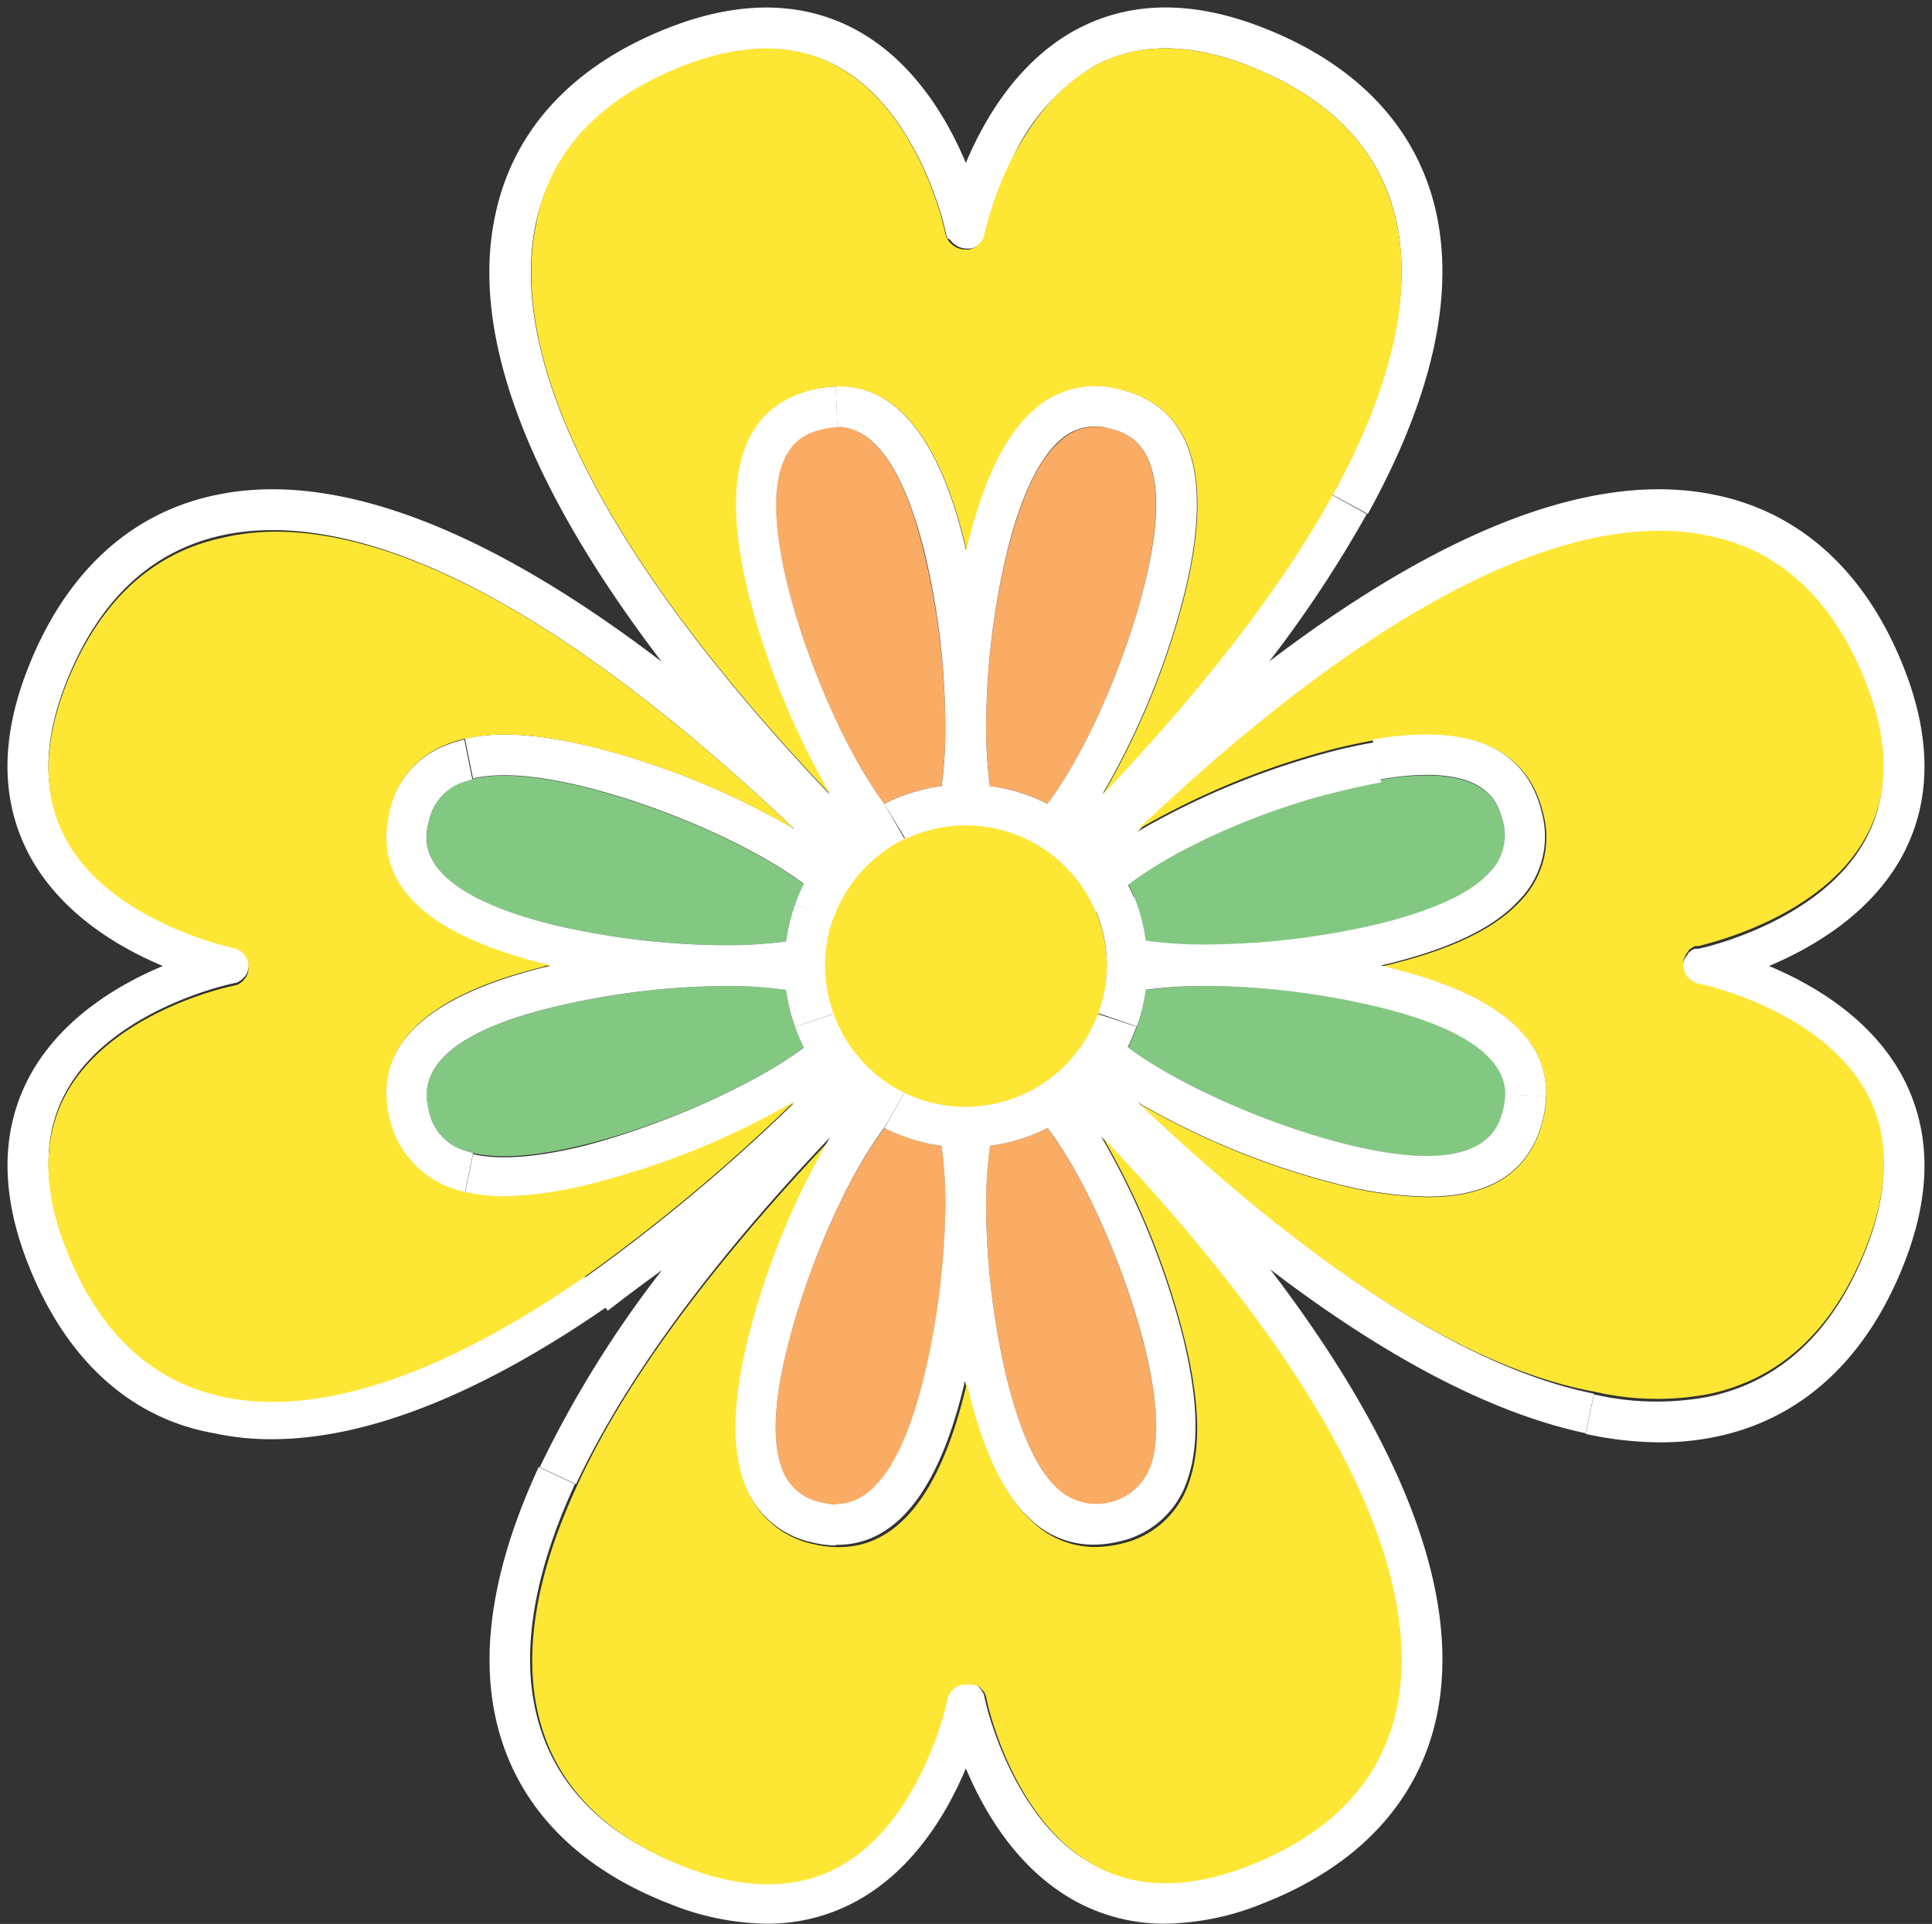 <svg xmlns="http://www.w3.org/2000/svg" viewBox="-0.55 -0.55 142.14 141.568"><rect x="-0.55" y="-0.55" width="142.14" height="141.568" fill="#333333" stroke="none"/><title>Depositphotos_103810092_18</title><g data-name="Layer 2"><g data-name="Layer 1"><g data-name="Layer 2"><g data-name="1"><path d="M80.88 70.52a10.25 10.25 0 0 1-.63 3.56 10.4 10.4 0 1 1 .63-3.56z" fill="#fee635"/><path d="M83.65 98.56c1 3.94 1.13 6.92.44 8.87a4.23 4.23 0 0 1-6.75 1.68c-1.52-1.4-2.79-4.11-3.77-8A56.79 56.79 0 0 1 72 88.21a32.54 32.54 0 0 1 .28-4.45 13.12 13.12 0 0 0 4.23-1.31c2.72 3.55 5.68 10.22 7.14 16.11z" fill="#faab64"/><path d="M68.73 83.76a31 31 0 0 1 .27 4.45 56.11 56.11 0 0 1-1.56 12.85c-2 7.93-4.69 9.15-6.4 9.15a4.76 4.76 0 0 1-1.18-.17 3.8 3.8 0 0 1-2.92-2.61c-.69-2-.54-4.93.44-8.87 1.46-5.89 4.42-12.56 7.14-16.11a13.09 13.09 0 0 0 4.21 1.31z" fill="#faab64"/><path d="M81.15 31c1.25.31 5 1.25 2.5 11.47-1.46 5.9-4.42 12.53-7.13 16.13a13.1 13.1 0 0 0-4.23-1.31 32.71 32.71 0 0 1-.29-4.46A56.79 56.79 0 0 1 73.57 40c1-3.94 2.25-6.64 3.77-8a3.82 3.82 0 0 1 3.81-1z" fill="#faab64"/><path d="M69 52.83a31.21 31.21 0 0 1-.28 4.46 13.12 13.12 0 0 0-4.22 1.31c-2.7-3.6-5.66-10.23-7.12-16.12-2.53-10.22 1.25-11.16 2.49-11.48a4.71 4.71 0 0 1 1.13-.17c1.71 0 4.44 1.21 6.4 9.14A56.11 56.11 0 0 1 69 52.83z" fill="#faab64"/><path d="M110.22 80a4.64 4.64 0 0 1-.17 1.16c-.32 1.25-1.27 5.05-11.49 2.51-5.88-1.47-12.56-4.43-16.11-7.15a13.37 13.37 0 0 0 .64-1.52 12.82 12.82 0 0 0 .66-2.7 31.06 31.06 0 0 1 4.46-.3 56.12 56.12 0 0 1 12.85 1.56c7.94 2 9.16 4.74 9.16 6.44z" fill="#83c882"/><path d="M110 59.88a3.83 3.83 0 0 1-.93 3.82c-1.4 1.52-4.11 2.79-8 3.77A56.79 56.79 0 0 1 88.21 69a32.8 32.8 0 0 1-4.46-.28 12.91 12.91 0 0 0-.86-3.23 9.89 9.89 0 0 0-.45-1c3.6-2.7 10.23-5.67 16.12-7.14.91-.23 1.76-.4 2.53-.54 7.86-1.3 8.67 1.94 8.91 3.07z" fill="#83c882"/><path d="M57.94 75a11.79 11.79 0 0 0 .65 1.51C55 79.24 48.37 82.2 42.48 83.67c-3.53.87-6.29 1.08-8.23.62-.23-.06-.44-.12-.64-.19A3.83 3.83 0 0 1 31 81.17c-.31-1.25-1.25-5 9-7.58A56.11 56.11 0 0 1 52.83 72a30.9 30.9 0 0 1 4.45.28 13.56 13.56 0 0 0 .66 2.72z" fill="#83c882"/><path d="M58.59 64.52a11.91 11.91 0 0 0-.65 1.48 13.66 13.66 0 0 0-.66 2.72 32.64 32.64 0 0 1-4.45.28A56.24 56.24 0 0 1 40 67.46c-10.23-2.53-9.29-6.33-9-7.58a3.83 3.83 0 0 1 2.61-2.93c.2-.07.41-.13.64-.19 1.94-.46 4.7-.25 8.23.62 5.89 1.47 12.52 4.43 16.11 7.14z" fill="#83c882"/><path d="M139.53 48.61c2.06 5.23 2 9.89-.14 13.84-2.3 4.22-6.52 6.7-9.79 8.08 3.27 1.37 7.49 3.85 9.79 8.08q3.22 6 .14 13.83c-2.75 7-7.5 11.39-13.75 12.71a19.78 19.78 0 0 1-4.19.43 26.06 26.06 0 0 1-5.48-.62l.61-2.91a20.37 20.37 0 0 0 8.44.17c5.29-1.12 9.19-4.78 11.58-10.88 1.72-4.36 1.72-8.16 0-11.3-3.36-6.17-12.21-8-12.29-8l-.17-.05h-.07a1.6 1.6 0 0 1-.38-.22l-.06-.05a1.57 1.57 0 0 1-.29-.34 1.49 1.49 0 0 1-.19-1.06 1.41 1.41 0 0 1 .21-.5 1.12 1.12 0 0 1 .14-.17v-.06l.13-.11.1-.08.11-.06.14-.08h.28c.09 0 9-1.9 12.31-8.06 1.7-3.13 1.69-6.93 0-11.29-2.4-6.1-6.29-9.76-11.58-10.88-7.28-1.54-20.38 1.11-42 21.62a57.44 57.44 0 0 1 14.68-6q1.43-.35 2.7-.57l.55 2.94c-.77.14-1.62.31-2.53.54-5.86 1.29-12.53 4.26-16.09 7a9.89 9.89 0 0 1 .45 1l-2.82 1A10.37 10.37 0 0 0 66.47 61l-.4.18-1.56-2.58a13.12 13.12 0 0 1 4.22-1.31 31.21 31.21 0 0 0 .27-4.46A56.11 56.11 0 0 0 67.45 40c-2-7.93-4.69-9.14-6.4-9.14l-.12-3c4.35-.13 7.52 3.7 9.43 11.39.06.21.1.44.15.65l.15-.65c1.14-4.57 2.66-7.69 4.65-9.52a6.74 6.74 0 0 1 6.57-1.63c5.27 1.3 6.85 6.39 4.69 15.1a57.43 57.43 0 0 1-6 14.66c8.18-8.63 13.52-15.9 16.88-22l2.55 1.42a89 89 0 0 1-7.17 10.84c13-9.87 24.13-14.12 32.91-12.23 6.26 1.32 11.04 5.72 13.79 12.72zm-55.88-6.13c2.54-10.22-1.25-11.16-2.5-11.48a3.82 3.82 0 0 0-3.81.93c-1.52 1.4-2.79 4.1-3.77 8A56.79 56.79 0 0 0 72 52.83a32.71 32.71 0 0 0 .28 4.46 13.1 13.1 0 0 1 4.23 1.31c2.72-3.6 5.68-10.23 7.14-16.12z" fill="#fff"/><path d="M136.74 49.71c1.71 4.36 1.72 8.16 0 11.29-3.34 6.16-12.22 8-12.31 8.06h-.28l-.14.08-.11.06-.1.08-.13.11v.06a1.12 1.12 0 0 0-.14.17 1.41 1.41 0 0 0-.21.5 1.49 1.49 0 0 0 .19 1.06 1.57 1.57 0 0 0 .29.34l.06.05a1.6 1.6 0 0 0 .38.22h.07l.17.05c.08 0 8.93 1.87 12.29 8 1.71 3.14 1.71 6.94 0 11.3-2.39 6.1-6.29 9.76-11.58 10.88a20.37 20.37 0 0 1-8.44-.17c-7.75-1.41-18.61-7-33.58-21.25a57.1 57.1 0 0 0 14.67 6 28.38 28.38 0 0 0 6.65.94c4.68 0 7.52-1.88 8.47-5.63a8 8 0 0 0 .24-1.77c.13-4.36-3.7-7.53-11.41-9.44-.21-.06-.44-.1-.65-.15l.65-.15c4.58-1.14 7.69-2.66 9.52-4.65a6.73 6.73 0 0 0 1.64-6.57c-1.18-4.7-5.35-6.46-12.41-5.26q-1.27.23-2.7.57a57.44 57.44 0 0 0-14.68 6c21.62-20.51 34.72-23.16 42-21.62 5.29 1.08 9.18 4.74 11.58 10.84z" fill="#fee635"/><path d="M116.72 102l-.61 2.91c-6.83-1.45-14.64-5.51-23.21-12.06 9.88 12.94 14.09 24.14 12.25 32.88-1.33 6.25-5.72 11-12.72 13.75a19.77 19.77 0 0 1-7.24 1.52 13.61 13.61 0 0 1-6.6-1.65c-4.22-2.3-6.71-6.51-8.08-9.78-1.37 3.27-3.85 7.48-8.07 9.78a13.61 13.61 0 0 1-6.6 1.65 19.69 19.69 0 0 1-7.24-1.51c-7-2.74-11.39-7.5-12.71-13.75-1.12-5.27 0-11.43 3.19-18.34l2.67 1.25c-3.39 7.35-3.75 12.73-2.93 16.51 1.12 5.29 4.78 9.19 10.88 11.58 4.36 1.71 8.16 1.72 11.29 0 6.14-3.33 8-12.16 8-12.29a1.41 1.41 0 0 1 .09-.29l.05-.09.09-.16.07-.09a.84.84 0 0 1 .12-.14l.06-.06.16-.12h.06l.2-.11.22-.07H71l.16.09h.1l.13.1.09.08.1.12.09.11a.18.18 0 0 0 .08.14l.06.11a2.48 2.48 0 0 1 .08.29c0 .13 1.92 9 8 12.29 3.14 1.7 6.94 1.69 11.3 0 6.1-2.39 9.76-6.29 10.88-11.58 1.54-7.27-1.11-20.37-21.61-42a57.78 57.78 0 0 1 6 14.68c1.13 4.58 1.25 8 .35 10.59a6.78 6.78 0 0 1-5 4.53 8.32 8.32 0 0 1-1.93.24 6.66 6.66 0 0 1-4.64-1.89c-2-1.83-3.51-5-4.65-9.52l-.15-.65c-.05.21-.09.44-.15.65-1.88 7.59-5 11.42-9.24 11.42h-.19l.12-3c1.71 0 4.43-1.22 6.4-9.15A56.11 56.11 0 0 0 69 88.21a31.05 31.05 0 0 0-.28-4.45 13.09 13.09 0 0 1-4.21-1.31L66 79.87A10.36 10.36 0 0 0 79.82 75q.22-.46.4-.94l2.84.93a13.37 13.37 0 0 1-.64 1.51c3.6 2.72 10.23 5.68 16.11 7.15 10.22 2.54 11.17-1.26 11.49-2.51a4.64 4.64 0 0 0 .17-1.16l3 .12a8 8 0 0 1-.24 1.77c-.95 3.75-3.79 5.63-8.47 5.63a28.38 28.38 0 0 1-6.65-.94 57.1 57.1 0 0 1-14.67-6C98.14 94.8 109 100.44 116.72 102zm-32.63 5.38c.69-2 .54-4.93-.44-8.87-1.46-5.84-4.42-12.51-7.13-16.06a13.12 13.12 0 0 1-4.23 1.31 32.54 32.54 0 0 0-.29 4.45 56.79 56.79 0 0 0 1.56 12.85c1 3.94 2.25 6.65 3.77 8a4.23 4.23 0 0 0 6.75-1.68z" fill="#fff"/><path d="M101.79 70.68c7.71 1.91 11.54 5.08 11.41 9.44l-3-.12c0-1.7-1.21-4.44-9.16-6.41A56.12 56.12 0 0 0 88.21 72a31.06 31.06 0 0 0-4.46.28 12.82 12.82 0 0 1-.66 2.7L80.25 74a10.25 10.25 0 0 0 .63-3.56 10.4 10.4 0 0 0-.81-4l2.82-1a12.91 12.91 0 0 1 .86 3.23 32.8 32.8 0 0 0 4.46.28 56.79 56.79 0 0 0 12.85-1.56c3.94-1 6.65-2.25 8-3.77a3.83 3.83 0 0 0 .93-3.82c-.28-1.13-1.09-4.37-9-3l-.55-2.94c7.06-1.2 11.23.56 12.41 5.26a6.73 6.73 0 0 1-1.64 6.57c-1.83 2-4.94 3.51-9.52 4.65l-.65.15a5.07 5.07 0 0 1 .75.19z" fill="#fff"/><path d="M105.15 15.27c1.3 6.19-.43 13.61-5.07 22l-2.59-1.42c5-9.15 5.64-15.62 4.72-20-1.12-5.25-4.78-9.15-10.88-11.55C87 2.58 83.16 2.58 80 4.29a15.45 15.45 0 0 0-6.31 7.38A24.91 24.91 0 0 0 72 16.59a.38.38 0 0 1-.08.28l-.08.15-.06.1a.68.68 0 0 1-.11.13l-.08.1-.1.08-.12.1-.1.06-.16.08-.23.07h-.29a1.48 1.48 0 0 1-.59-.12l-.14-.07-.11-.07-.14-.11-.08-.07a.66.66 0 0 1-.11-.13l-.08-.09-.16-.08-.05-.09a1.41 1.41 0 0 1-.09-.29c0-.14-1.91-9-8-12.3-3.13-1.7-6.93-1.69-11.29 0-6.1 2.39-9.75 6.29-10.88 11.58-1.53 7.27 1.11 20.37 21.61 42a58 58 0 0 1-6-14.67c-2.16-8.71-.59-13.8 4.68-15.1a8 8 0 0 1 1.78-.24l.12 3a4.71 4.71 0 0 0-1.18.17c-1.24.31-5 1.25-2.48 11.47 1.45 5.84 4.41 12.47 7.11 16.07L66 61.18A10.45 10.45 0 0 0 60.78 67l-2.84-1a11.91 11.91 0 0 1 .65-1.51c-3.6-2.71-10.22-5.67-16.11-7.14-3.53-.87-6.29-1.08-8.23-.62l-.59-2.93c2.43-.56 5.56-.34 9.54.64a57.43 57.43 0 0 1 14.68 6c-21.62-20.51-34.73-23.16-42-21.62-5.29 1.13-9.18 4.79-11.58 10.89-1.71 4.36-1.72 8.16 0 11.3 3.34 6.15 12.21 8 12.29 8a1.47 1.47 0 0 1 .72.37l.12.14.07.09a.62.62 0 0 1 .07.14l.07.12a1.91 1.91 0 0 1 .08.26 1.5 1.5 0 0 1 0 .6 1.43 1.43 0 0 1-.17.45 1.8 1.8 0 0 1-.29.33l-.06.05a1.45 1.45 0 0 1-.38.21h-.08l-.16.05c-.08 0-9 1.89-12.29 8-1.7 3.13-1.69 6.93 0 11.29 2.39 6.1 6.29 9.76 11.58 10.88s13.8 0 26.48-8.77l1.73 2.4c-9.31 6.43-17.62 9.73-24.64 9.73a19.71 19.71 0 0 1-4.19-.43C9 103.83 4.26 99.44 1.51 92.44c-2.06-5.23-2-9.89.14-13.84 2.3-4.22 6.51-6.7 9.78-8.07-3.27-1.37-7.48-3.86-9.78-8.08-2.15-4-2.2-8.61-.14-13.84 2.75-7 7.5-11.4 13.75-12.72C24 34 35.19 38.26 48.13 48.14 38.25 35.19 34 24 35.89 15.26 37.21 9 41.6 4.26 48.6 1.51c5.23-2.06 9.88-2 13.84.14 4.22 2.3 6.7 6.52 8.07 9.79 1.37-3.27 3.86-7.49 8.08-9.79q6-3.23 13.84-.14c7 2.75 11.4 7.49 12.72 13.76z" fill="#fff"/><path d="M102.21 15.89c.92 4.36.33 10.83-4.72 20-3.36 6.09-8.7 13.36-16.88 22a57.43 57.43 0 0 0 6-14.66c2.16-8.71.58-13.8-4.69-15.1a6.74 6.74 0 0 0-6.57 1.63c-2 1.83-3.51 5-4.65 9.52l-.15.65c-.05-.21-.09-.44-.15-.65-1.91-7.69-5.08-11.52-9.4-11.39a8 8 0 0 0-1.78.24c-5.27 1.3-6.84 6.39-4.68 15.1a58 58 0 0 0 6 14.67C40 36.28 37.37 23.18 38.9 15.9c1-5.31 4.7-9.21 10.8-11.6 4.36-1.71 8.16-1.72 11.29 0 6.14 3.34 8 12.16 8 12.3a1.41 1.41 0 0 0 .09.29l.05.09.09.17.08.09a.66.66 0 0 0 .11.13l.08.07.14.11.11.07.14.07a1.48 1.48 0 0 0 .59.12h.29l.23-.07.16-.08.1-.06.12-.1.1-.08.08-.1a.68.68 0 0 0 .11-.13l.06-.1.08-.15a1.47 1.47 0 0 1 .08-.28 24.91 24.91 0 0 1 1.71-4.92C74.93 9 76.94 6 80 4.29s6.94-1.71 11.3 0c6.13 2.41 9.79 6.31 10.91 11.6z" fill="#fee635"/><path d="M80.6 83.16c20.5 21.63 23.15 34.73 21.61 42-1.12 5.29-4.78 9.19-10.88 11.58-4.36 1.71-8.16 1.72-11.3 0-6.13-3.33-8-12.16-8-12.29a2.48 2.48 0 0 0-.08-.29l-.06-.11a.17.17 0 0 0-.08-.14l-.09-.11-.1-.12-.09-.08-.13-.1h-.1l-.16-.09h-.88l-.22.07-.2.11h-.06l-.16.12-.06.06a.84.84 0 0 0-.12.14l-.07.09-.09.16-.05.09a1.41 1.41 0 0 0-.09.29c0 .13-1.91 9-8 12.29-3.13 1.7-6.93 1.69-11.29 0-6.1-2.39-9.76-6.29-10.88-11.58-.8-3.78-.46-9.14 2.93-16.47C45 102 50.75 93.63 60.58 83.26a57.41 57.41 0 0 0-6 14.67c-1.13 4.58-1.25 8-.36 10.59a6.78 6.78 0 0 0 5 4.53 8.1 8.1 0 0 0 1.78.24h.19c4.25 0 7.36-3.83 9.24-11.42.06-.21.1-.44.15-.65l.15.65c1.14 4.57 2.66 7.69 4.65 9.52a6.66 6.66 0 0 0 4.62 1.89 8.32 8.32 0 0 0 1.93-.24 6.78 6.78 0 0 0 5-4.53c.9-2.55.78-6-.35-10.59a57.78 57.78 0 0 0-5.98-14.76z" fill="#fee635"/><path d="M66 79.87l-1.51 2.58c-2.69 3.55-5.65 10.22-7.1 16.11-1 3.94-1.13 6.92-.44 8.87a3.8 3.8 0 0 0 2.92 2.57 4.76 4.76 0 0 0 1.18.17l-.12 3a8.1 8.1 0 0 1-1.78-.24 6.78 6.78 0 0 1-5-4.53c-.89-2.55-.77-6 .36-10.59a57.41 57.41 0 0 1 6-14.67C50.68 93.51 45 101.92 41.83 108.66l-2.67-1.25a80.21 80.21 0 0 1 9-14.51c-1.37 1-2.72 2-4 3l-1.73-2.4a133 133 0 0 0 15.44-12.89 57.62 57.62 0 0 1-14.67 6 28.22 28.22 0 0 1-6.65 1 12.32 12.32 0 0 1-2.89-.31l.59-2.93c1.94.46 4.7.25 8.23-.62 5.89-1.55 12.52-4.51 16.11-7.22a11.79 11.79 0 0 1-.65-1.53l2.84-.94A10.44 10.44 0 0 0 66 79.87z" fill="#fff"/><path d="M57.94 66l2.84.93a10.37 10.37 0 0 0 0 7.12l-2.84.95a13.56 13.56 0 0 1-.66-2.71 30.9 30.9 0 0 0-4.45-.29A56.11 56.11 0 0 0 40 73.59c-10.23 2.54-9.29 6.33-9 7.58a3.83 3.83 0 0 0 2.61 2.93c.2.07.41.13.64.19l-.59 2.93a7.16 7.16 0 0 1-5.58-5.33c-1.3-5.28 2.46-9 11.18-11.21.21-.06.43-.1.65-.15l-.66-.15c-8.72-2.17-12.47-5.94-11.17-11.22a6.78 6.78 0 0 1 4.53-5 6.87 6.87 0 0 1 1-.29l.59 2.93c-.23.06-.44.12-.64.19A3.83 3.83 0 0 0 31 59.88c-.31 1.25-1.25 5 9 7.58A56.24 56.24 0 0 0 52.83 69a32.64 32.64 0 0 0 4.45-.28 13.66 13.66 0 0 1 .66-2.72z" fill="#fff"/><path d="M57.88 60.45a57.43 57.43 0 0 0-14.68-6c-4-1-7.11-1.2-9.54-.64a6.87 6.87 0 0 0-1 .29 6.78 6.78 0 0 0-4.53 5c-1.3 5.28 2.45 9 11.17 11.22l.66.15a2.45 2.45 0 0 0-.65.15c-8.72 2.16-12.48 5.93-11.18 11.21a7.16 7.16 0 0 0 5.58 5.33 12.32 12.32 0 0 0 2.89.31 28.22 28.22 0 0 0 6.65-1 57.62 57.62 0 0 0 14.67-6 133 133 0 0 1-15.56 13c-12.68 8.77-21.15 9.9-26.48 8.77s-9.19-4.8-11.58-10.9C2.59 87 2.58 83.18 4.28 80c3.34-6.16 12.21-8 12.29-8l.16-.05h.08a1.45 1.45 0 0 0 .38-.21l.06-.05a1.8 1.8 0 0 0 .29-.33 1.43 1.43 0 0 0 .17-.45 1.5 1.5 0 0 0 0-.6 1.91 1.91 0 0 0-.08-.26l-.07-.12a.62.62 0 0 0-.07-.14l-.07-.09-.12-.14a1.47 1.47 0 0 0-.72-.37c-.08 0-9-1.9-12.29-8-1.7-3.14-1.69-6.94 0-11.3 2.4-6.1 6.29-9.76 11.58-10.88 7.28-1.72 20.39.93 42.01 21.44z" fill="#fee635"/></g></g></g></g></svg>